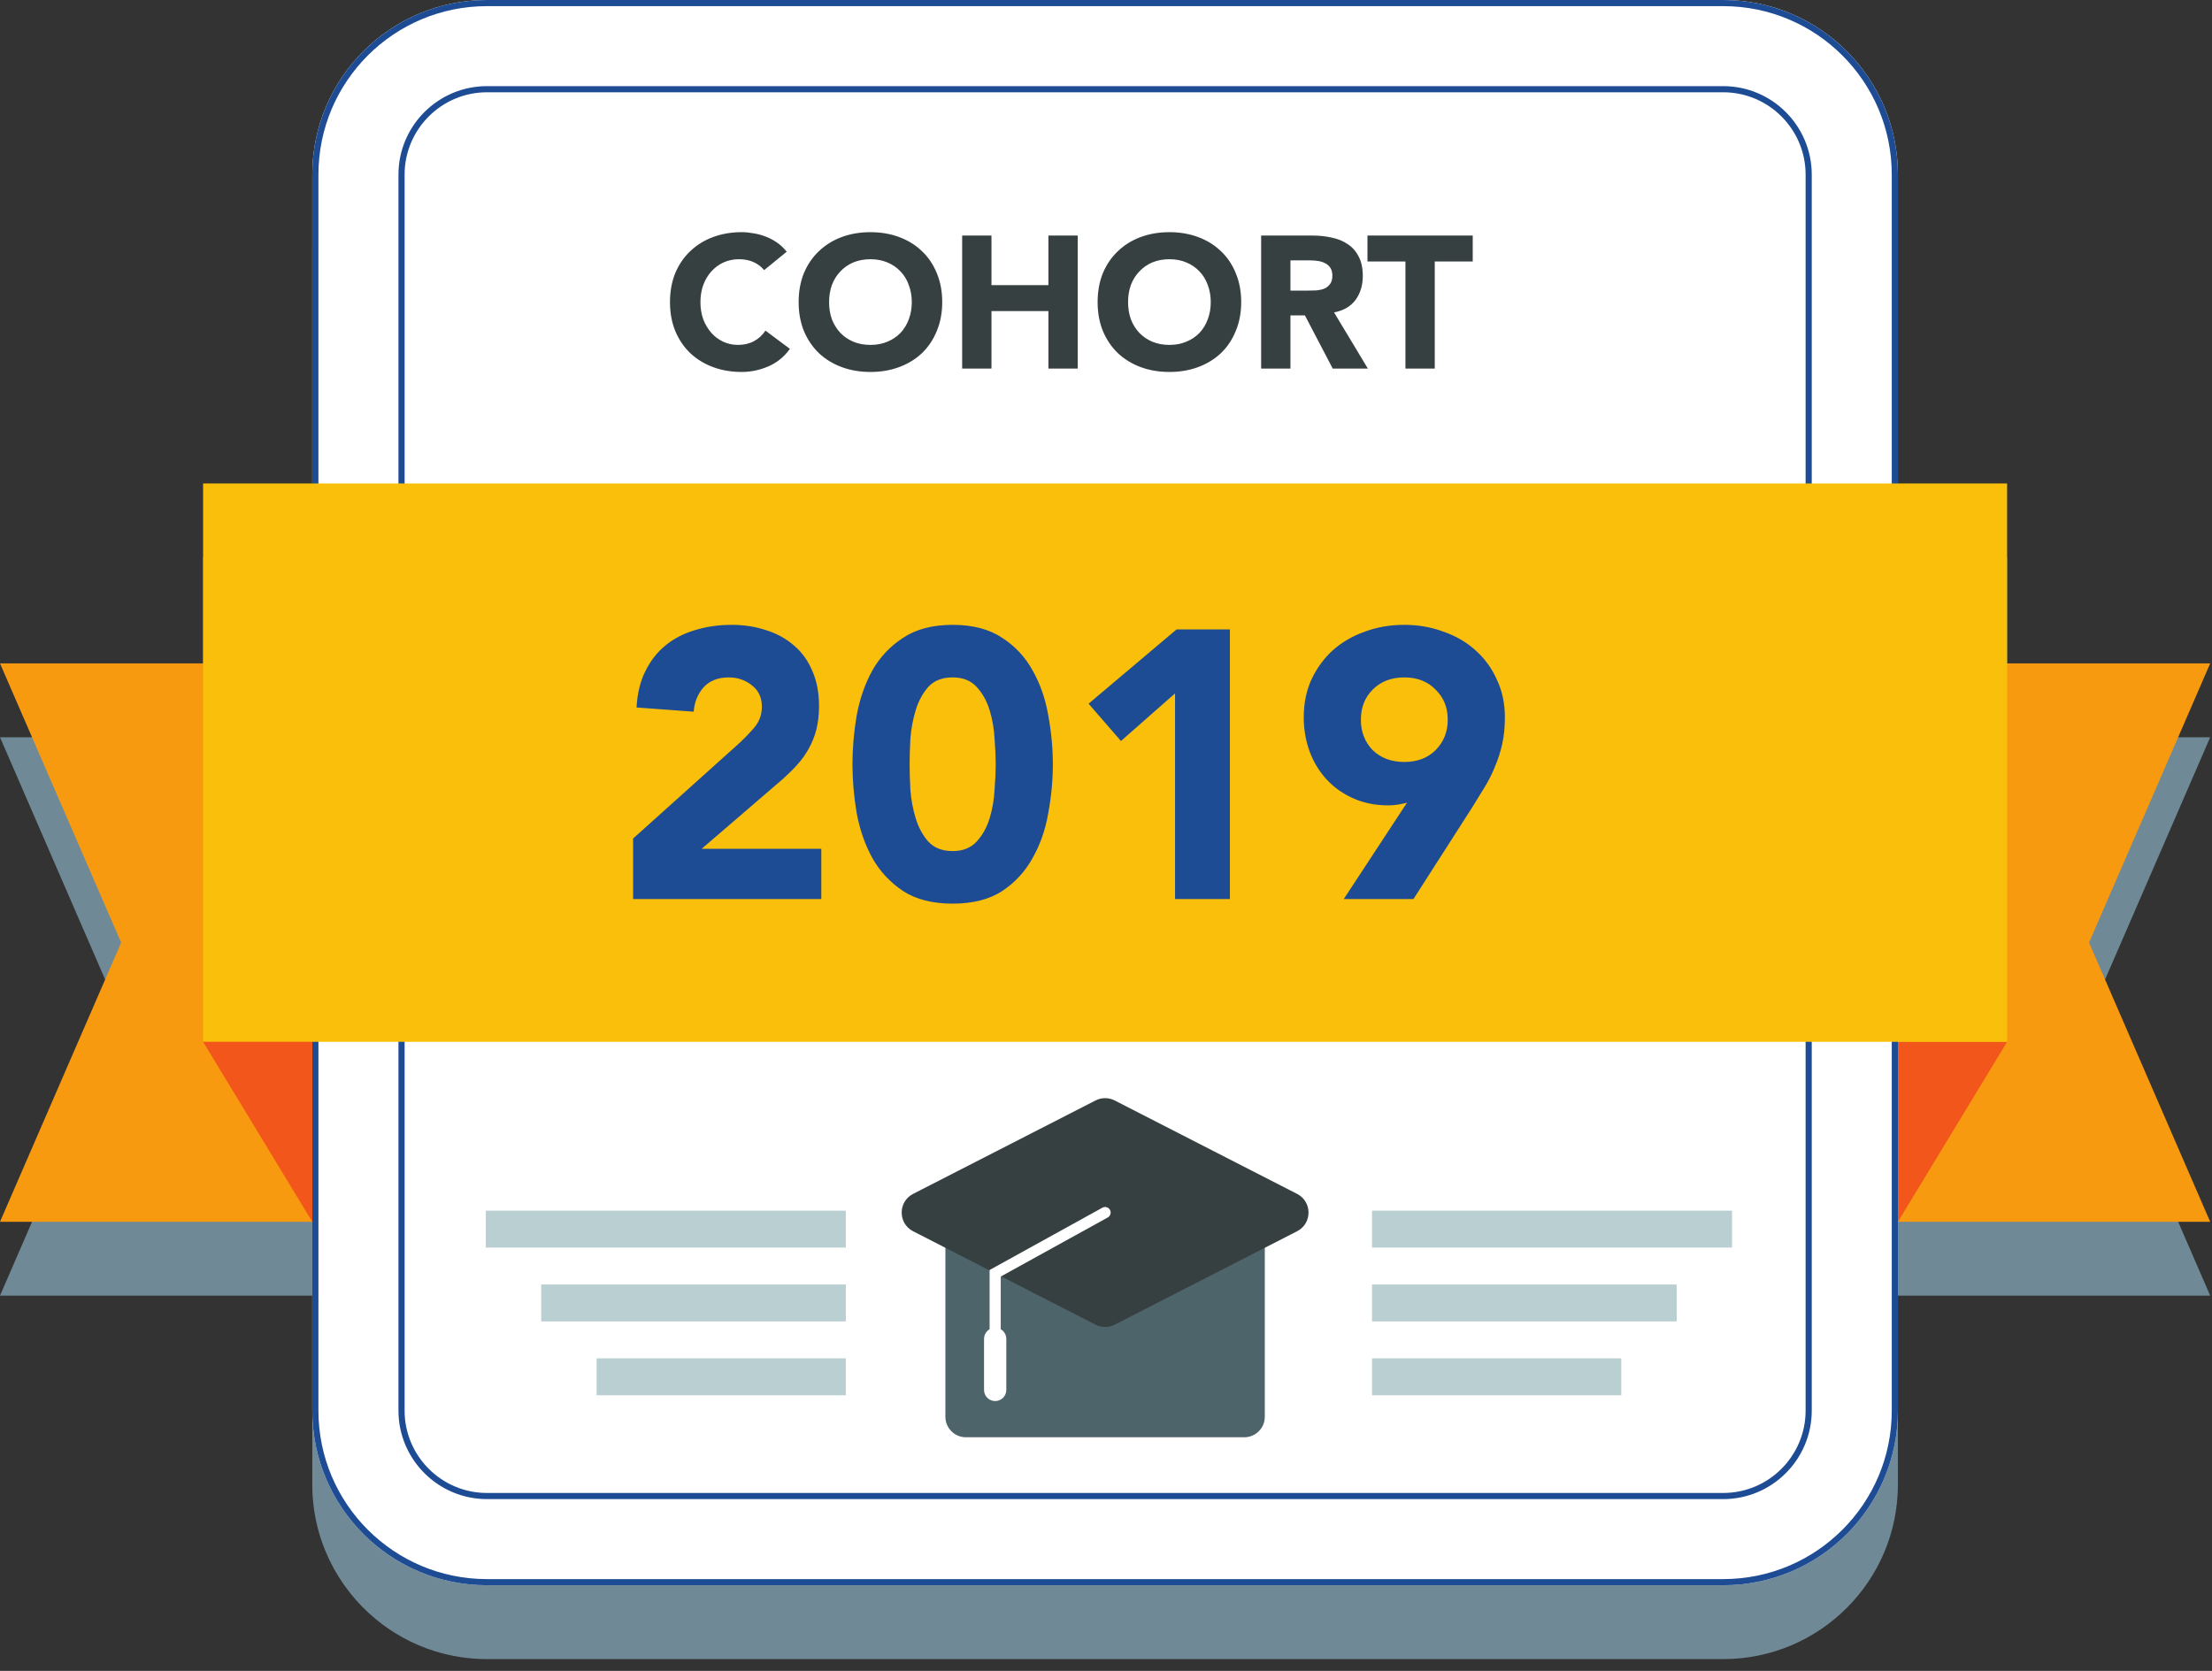 <svg width="180" height="136" viewBox="0 0 180 136" fill="none" xmlns="http://www.w3.org/2000/svg">
<rect x="0" y="0" width="180" height="136" fill="#333333" stroke="none"/>
<path d="M163.327 60.008V45.358H154.441V20.224C154.441 12.373 148.077 6.009 140.227 6.009H39.626C38.154 6.009 36.735 6.233 35.399 6.648C33.619 7.202 31.988 8.096 30.584 9.255C27.426 11.863 25.412 15.808 25.412 20.224V45.358H16.527V60.008H0L9.86 82.731L0 105.456H25.412V120.825C25.412 125.241 27.426 129.186 30.584 131.794C31.988 132.952 33.619 133.847 35.399 134.4C36.735 134.815 38.154 135.039 39.626 135.039H140.227C148.077 135.039 154.441 128.674 154.441 120.825V105.456H179.853L169.994 82.731L179.853 60.008H163.327Z" fill="#6F8A96"/>
<path d="M138.069 99.446H179.853L169.994 76.721L179.853 53.997H138.069V99.446Z" fill="#F89A0F"/>
<path d="M163.327 84.797L154.441 99.446V84.797H163.327Z" fill="#F2561A"/>
<path d="M41.785 99.446H0L9.86 76.721L0 53.997H41.785V99.446Z" fill="#F89A0F"/>
<path d="M140.227 129.028H39.626C31.776 129.028 25.412 122.664 25.412 114.814V14.214C25.412 6.363 31.776 -0 39.626 -0H140.227C148.077 -0 154.441 6.363 154.441 14.214V114.814C154.441 122.664 148.077 129.028 140.227 129.028Z" fill="white"/>
<path d="M140.227 0.25H39.626C31.915 0.25 25.662 6.501 25.662 14.214V114.814C25.662 122.526 31.915 128.778 39.626 128.778H140.227C147.939 128.778 154.191 122.526 154.191 114.814V14.214C154.191 6.501 147.939 0.25 140.227 0.25ZM140.227 7.261C144.061 7.261 147.18 10.38 147.18 14.214V114.814C147.18 118.648 144.061 121.767 140.227 121.767H39.626C35.793 121.767 32.674 118.648 32.674 114.814V14.214C32.674 10.38 35.793 7.261 39.626 7.261H140.227Z" fill="white" stroke="#1D4C94" stroke-width="0.5"/>
<path d="M163.327 84.797H16.527V39.35H163.327V84.797Z" fill="#FABF0B"/>
<path d="M51.519 68.249L60.044 60.592C60.478 60.199 60.912 59.755 61.346 59.259C61.78 58.763 61.997 58.184 61.997 57.523C61.997 56.779 61.728 56.2 61.191 55.787C60.654 55.353 60.023 55.136 59.3 55.136C58.432 55.136 57.75 55.404 57.254 55.942C56.779 56.479 56.51 57.14 56.448 57.926L51.798 57.585C51.86 56.448 52.098 55.466 52.511 54.64C52.924 53.792 53.472 53.09 54.154 52.532C54.836 51.974 55.632 51.56 56.541 51.292C57.471 51.002 58.473 50.858 59.548 50.858C60.54 50.858 61.47 51.002 62.338 51.292C63.206 51.56 63.96 51.974 64.601 52.532C65.242 53.069 65.738 53.751 66.089 54.578C66.461 55.404 66.647 56.365 66.647 57.461C66.647 58.163 66.575 58.804 66.43 59.383C66.285 59.941 66.079 60.457 65.81 60.933C65.562 61.387 65.262 61.811 64.911 62.204C64.56 62.596 64.177 62.979 63.764 63.351L57.099 69.086H66.833V73.178H51.519V68.249ZM69.369 62.204C69.369 60.902 69.482 59.579 69.71 58.236C69.958 56.892 70.381 55.673 70.981 54.578C71.601 53.482 72.438 52.594 73.492 51.912C74.546 51.209 75.889 50.858 77.522 50.858C79.154 50.858 80.498 51.209 81.552 51.912C82.606 52.594 83.432 53.482 84.032 54.578C84.652 55.673 85.075 56.892 85.303 58.236C85.551 59.579 85.675 60.902 85.675 62.204C85.675 63.506 85.551 64.828 85.303 66.172C85.075 67.515 84.652 68.734 84.032 69.83C83.432 70.925 82.606 71.824 81.552 72.527C80.498 73.209 79.154 73.55 77.522 73.55C75.889 73.55 74.546 73.209 73.492 72.527C72.438 71.824 71.601 70.925 70.981 69.83C70.381 68.734 69.958 67.515 69.71 66.172C69.482 64.828 69.369 63.506 69.369 62.204ZM74.019 62.204C74.019 62.782 74.039 63.475 74.081 64.281C74.143 65.087 74.287 65.862 74.515 66.606C74.742 67.35 75.083 67.98 75.538 68.497C76.013 69.013 76.674 69.272 77.522 69.272C78.348 69.272 78.999 69.013 79.475 68.497C79.95 67.98 80.301 67.35 80.529 66.606C80.756 65.862 80.89 65.087 80.932 64.281C80.994 63.475 81.025 62.782 81.025 62.204C81.025 61.625 80.994 60.933 80.932 60.127C80.89 59.321 80.756 58.546 80.529 57.802C80.301 57.058 79.95 56.427 79.475 55.911C78.999 55.394 78.348 55.136 77.522 55.136C76.674 55.136 76.013 55.394 75.538 55.911C75.083 56.427 74.742 57.058 74.515 57.802C74.287 58.546 74.143 59.321 74.081 60.127C74.039 60.933 74.019 61.625 74.019 62.204ZM95.619 56.438L91.217 60.313L88.582 57.275L95.743 51.23H100.083V73.178H95.619V56.438ZM114.492 65.335C114.244 65.397 113.996 65.448 113.748 65.49C113.5 65.531 113.242 65.552 112.973 65.552C111.94 65.552 110.999 65.366 110.152 64.994C109.305 64.622 108.581 64.115 107.982 63.475C107.383 62.834 106.918 62.08 106.587 61.212C106.256 60.323 106.091 59.383 106.091 58.391C106.091 57.254 106.298 56.231 106.711 55.322C107.145 54.392 107.724 53.596 108.447 52.935C109.191 52.273 110.059 51.767 111.051 51.416C112.043 51.044 113.118 50.858 114.275 50.858C115.412 50.858 116.476 51.044 117.468 51.416C118.481 51.767 119.349 52.273 120.072 52.935C120.816 53.596 121.395 54.392 121.808 55.322C122.242 56.231 122.459 57.254 122.459 58.391C122.459 59.176 122.387 59.899 122.242 60.561C122.097 61.201 121.901 61.811 121.653 62.39C121.426 62.968 121.147 63.526 120.816 64.064C120.506 64.58 120.175 65.118 119.824 65.676L115.019 73.178H109.346L114.492 65.335ZM110.741 58.577C110.741 59.569 111.061 60.395 111.702 61.057C112.363 61.697 113.221 62.018 114.275 62.018C115.329 62.018 116.176 61.697 116.817 61.057C117.478 60.395 117.809 59.569 117.809 58.577C117.809 57.585 117.478 56.768 116.817 56.128C116.176 55.466 115.329 55.136 114.275 55.136C113.221 55.136 112.363 55.466 111.702 56.128C111.061 56.768 110.741 57.585 110.741 58.577Z" fill="#1D4C94"/>
<path d="M16.527 84.797L25.412 99.446V84.797H16.527Z" fill="#F2561A"/>
<path d="M62.182 21.986C61.947 21.701 61.657 21.482 61.31 21.329C60.974 21.176 60.581 21.099 60.133 21.099C59.684 21.099 59.266 21.186 58.879 21.359C58.501 21.533 58.17 21.777 57.885 22.093C57.609 22.399 57.39 22.766 57.227 23.195C57.074 23.623 56.998 24.087 56.998 24.586C56.998 25.096 57.074 25.565 57.227 25.993C57.39 26.411 57.609 26.778 57.885 27.094C58.16 27.4 58.481 27.64 58.848 27.813C59.225 27.986 59.628 28.073 60.056 28.073C60.545 28.073 60.979 27.971 61.356 27.767C61.733 27.563 62.044 27.278 62.289 26.911L64.277 28.394C63.818 29.037 63.237 29.511 62.534 29.817C61.83 30.122 61.106 30.275 60.362 30.275C59.516 30.275 58.736 30.143 58.022 29.878C57.308 29.613 56.692 29.235 56.172 28.746C55.652 28.246 55.244 27.645 54.948 26.941C54.663 26.238 54.52 25.453 54.52 24.586C54.52 23.72 54.663 22.934 54.948 22.231C55.244 21.528 55.652 20.931 56.172 20.442C56.692 19.942 57.308 19.56 58.022 19.295C58.736 19.03 59.516 18.897 60.362 18.897C60.668 18.897 60.984 18.928 61.31 18.989C61.647 19.04 61.973 19.127 62.289 19.249C62.615 19.371 62.926 19.534 63.222 19.738C63.517 19.942 63.783 20.192 64.017 20.488L62.182 21.986ZM64.989 24.586C64.989 23.72 65.132 22.934 65.417 22.231C65.713 21.528 66.121 20.931 66.641 20.442C67.161 19.942 67.778 19.56 68.491 19.295C69.205 19.03 69.985 18.897 70.831 18.897C71.677 18.897 72.457 19.03 73.171 19.295C73.885 19.56 74.502 19.942 75.022 20.442C75.541 20.931 75.944 21.528 76.23 22.231C76.525 22.934 76.673 23.72 76.673 24.586C76.673 25.453 76.525 26.238 76.23 26.941C75.944 27.645 75.541 28.246 75.022 28.746C74.502 29.235 73.885 29.613 73.171 29.878C72.457 30.143 71.677 30.275 70.831 30.275C69.985 30.275 69.205 30.143 68.491 29.878C67.778 29.613 67.161 29.235 66.641 28.746C66.121 28.246 65.713 27.645 65.417 26.941C65.132 26.238 64.989 25.453 64.989 24.586ZM67.467 24.586C67.467 25.096 67.543 25.565 67.696 25.993C67.859 26.411 68.089 26.778 68.384 27.094C68.68 27.4 69.032 27.64 69.44 27.813C69.858 27.986 70.322 28.073 70.831 28.073C71.341 28.073 71.8 27.986 72.208 27.813C72.626 27.64 72.983 27.4 73.278 27.094C73.574 26.778 73.798 26.411 73.951 25.993C74.114 25.565 74.196 25.096 74.196 24.586C74.196 24.087 74.114 23.623 73.951 23.195C73.798 22.766 73.574 22.399 73.278 22.093C72.983 21.777 72.626 21.533 72.208 21.359C71.8 21.186 71.341 21.099 70.831 21.099C70.322 21.099 69.858 21.186 69.44 21.359C69.032 21.533 68.68 21.777 68.384 22.093C68.089 22.399 67.859 22.766 67.696 23.195C67.543 23.623 67.467 24.087 67.467 24.586ZM78.295 19.172H80.68V23.21H85.314V19.172H87.7V30H85.314V25.32H80.68V30H78.295V19.172ZM89.318 24.586C89.318 23.72 89.461 22.934 89.746 22.231C90.042 21.528 90.45 20.931 90.97 20.442C91.49 19.942 92.106 19.56 92.82 19.295C93.534 19.03 94.314 18.897 95.16 18.897C96.006 18.897 96.786 19.03 97.5 19.295C98.213 19.56 98.83 19.942 99.35 20.442C99.87 20.931 100.273 21.528 100.558 22.231C100.854 22.934 101.002 23.72 101.002 24.586C101.002 25.453 100.854 26.238 100.558 26.941C100.273 27.645 99.87 28.246 99.35 28.746C98.83 29.235 98.213 29.613 97.5 29.878C96.786 30.143 96.006 30.275 95.16 30.275C94.314 30.275 93.534 30.143 92.82 29.878C92.106 29.613 91.49 29.235 90.97 28.746C90.45 28.246 90.042 27.645 89.746 26.941C89.461 26.238 89.318 25.453 89.318 24.586ZM91.796 24.586C91.796 25.096 91.872 25.565 92.025 25.993C92.188 26.411 92.417 26.778 92.713 27.094C93.009 27.4 93.361 27.64 93.768 27.813C94.186 27.986 94.65 28.073 95.16 28.073C95.67 28.073 96.129 27.986 96.536 27.813C96.954 27.64 97.311 27.4 97.607 27.094C97.903 26.778 98.127 26.411 98.28 25.993C98.443 25.565 98.525 25.096 98.525 24.586C98.525 24.087 98.443 23.623 98.28 23.195C98.127 22.766 97.903 22.399 97.607 22.093C97.311 21.777 96.954 21.533 96.536 21.359C96.129 21.186 95.67 21.099 95.16 21.099C94.65 21.099 94.186 21.186 93.768 21.359C93.361 21.533 93.009 21.777 92.713 22.093C92.417 22.399 92.188 22.766 92.025 23.195C91.872 23.623 91.796 24.087 91.796 24.586ZM102.624 19.172H106.814C107.364 19.172 107.884 19.229 108.374 19.341C108.873 19.443 109.307 19.621 109.674 19.876C110.051 20.121 110.347 20.457 110.561 20.885C110.785 21.303 110.897 21.828 110.897 22.46C110.897 23.225 110.698 23.878 110.301 24.418C109.903 24.948 109.322 25.285 108.557 25.427L111.31 30H108.45L106.187 25.672H105.009V30H102.624V19.172ZM105.009 23.653H106.416C106.63 23.653 106.855 23.648 107.089 23.638C107.334 23.618 107.553 23.572 107.747 23.5C107.94 23.419 108.098 23.297 108.221 23.133C108.353 22.97 108.42 22.741 108.42 22.445C108.42 22.17 108.364 21.951 108.251 21.788C108.139 21.624 107.997 21.502 107.823 21.421C107.65 21.329 107.451 21.268 107.227 21.237C107.002 21.206 106.783 21.191 106.569 21.191H105.009V23.653ZM114.367 21.283H111.277V19.172H119.842V21.283H116.752V30H114.367V21.283Z" fill="#374041"/>
<path d="M101.256 116.983H78.598C77.678 116.983 76.931 116.237 76.931 115.317V98.704C76.931 97.784 77.678 97.037 78.598 97.037H101.256C102.175 97.037 102.922 97.784 102.922 98.704V115.317C102.922 116.237 102.175 116.983 101.256 116.983Z" fill="#4E646B"/>
<path d="M89.149 107.821L74.302 100.215C73.064 99.579 73.064 97.81 74.302 97.174L89.149 89.57C89.637 89.319 90.216 89.319 90.706 89.57L105.551 97.174C106.79 97.81 106.79 99.579 105.551 100.215L90.706 107.821C90.216 108.07 89.637 108.07 89.149 107.821Z" fill="#374041"/>
<path d="M89.707 98.298L80.528 103.369V110.978C80.528 111.227 80.731 111.43 80.982 111.43C81.231 111.43 81.434 111.227 81.434 110.978V103.903L90.146 99.092C90.365 98.971 90.444 98.694 90.323 98.475C90.202 98.256 89.927 98.177 89.707 98.298Z" fill="white"/>
<path d="M80.075 108.975V113.13C80.075 113.63 80.481 114.037 80.982 114.037C81.482 114.037 81.888 113.63 81.888 113.13V108.975C81.888 108.474 81.482 108.069 80.982 108.069C80.481 108.069 80.075 108.474 80.075 108.975Z" fill="white"/>
<path d="M111.648 101.544H140.945V98.54H111.648V101.544Z" fill="#B9CFD1"/>
<path d="M111.648 107.554H136.438V104.549H111.648V107.554Z" fill="#B9CFD1"/>
<path d="M111.648 113.564H131.931V110.56H111.648V113.564Z" fill="#B9CFD1"/>
<path d="M39.532 101.544H68.829V98.54H39.532V101.544Z" fill="#B9CFD1"/>
<path d="M44.039 107.554H68.828V104.549H44.039V107.554Z" fill="#B9CFD1"/>
<path d="M48.546 113.564H68.828V110.56H48.546V113.564Z" fill="#B9CFD1"/>
</svg>
